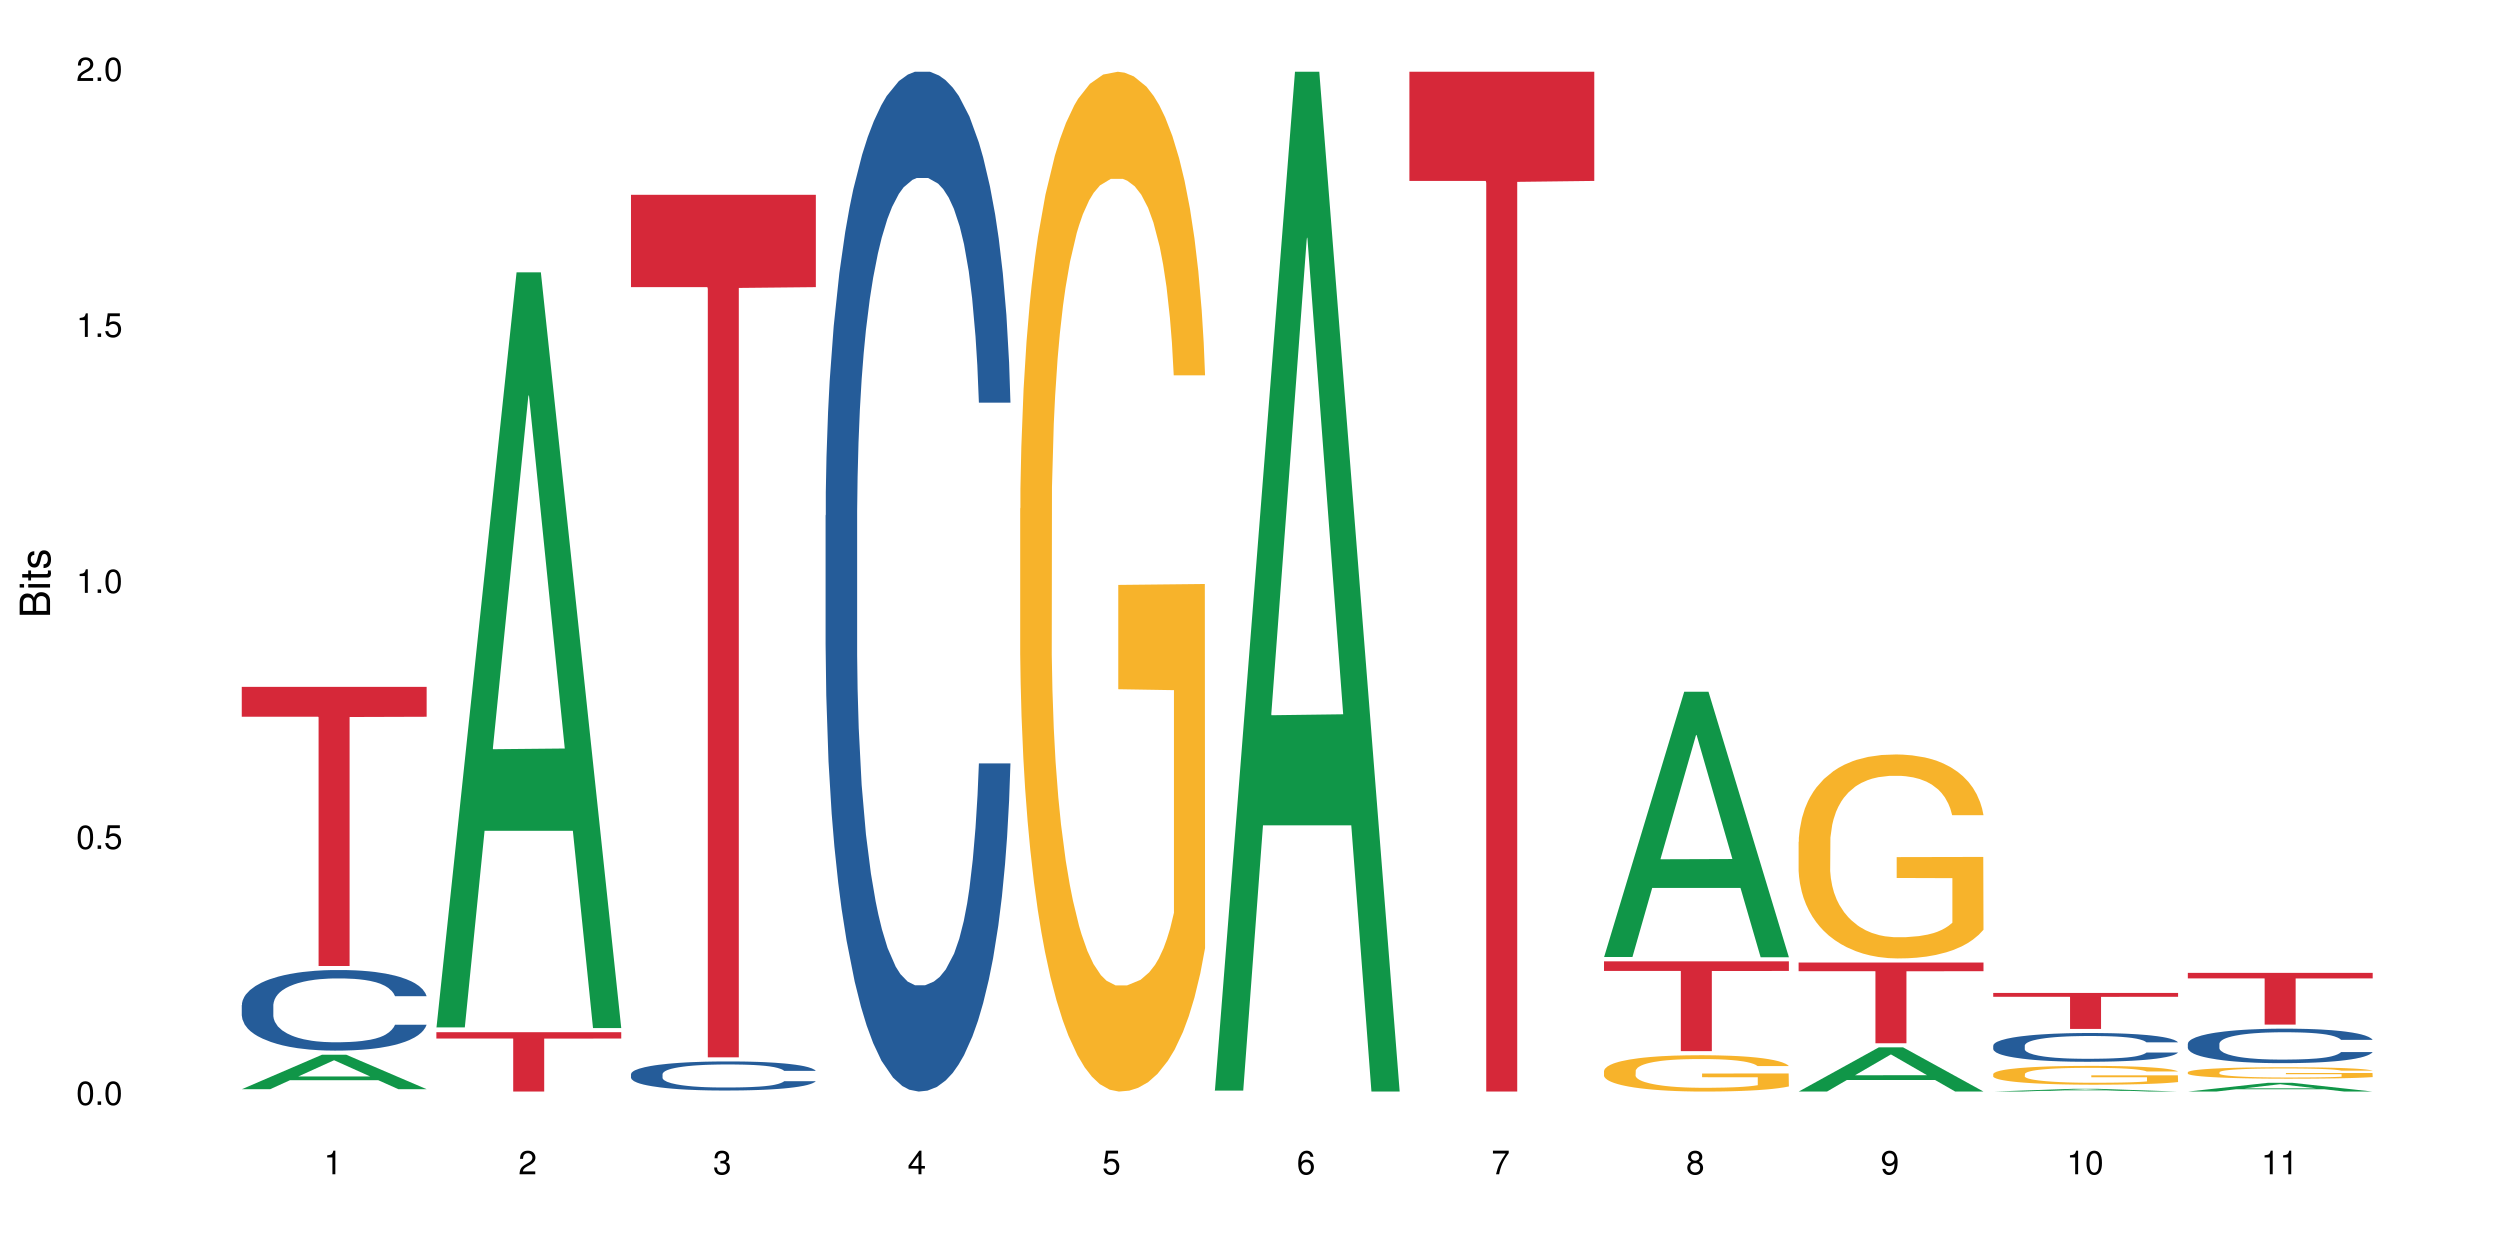<?xml version="1.0" encoding="UTF-8"?>
<svg xmlns="http://www.w3.org/2000/svg" xmlns:xlink="http://www.w3.org/1999/xlink" width="720pt" height="360pt" viewBox="0 0 720 360" version="1.1">
<defs>
<g>
<symbol overflow="visible" id="glyph0-0">
<path style="stroke:none;" d=""/>
</symbol>
<symbol overflow="visible" id="glyph0-1">
<path style="stroke:none;" d="M 2.641 -6.797 C 2 -6.797 1.422 -6.531 1.078 -6.047 C 0.641 -5.453 0.406 -4.547 0.406 -3.297 C 0.406 -1 1.188 0.219 2.641 0.219 C 4.078 0.219 4.859 -1 4.859 -3.234 C 4.859 -4.562 4.656 -5.438 4.203 -6.047 C 3.844 -6.531 3.281 -6.797 2.641 -6.797 Z M 2.641 -6.047 C 3.547 -6.047 4 -5.125 4 -3.312 C 4 -1.375 3.562 -0.484 2.625 -0.484 C 1.734 -0.484 1.281 -1.422 1.281 -3.281 C 1.281 -5.141 1.734 -6.047 2.641 -6.047 Z M 2.641 -6.047 "/>
</symbol>
<symbol overflow="visible" id="glyph0-2">
<path style="stroke:none;" d="M 1.828 -1 L 0.828 -1 L 0.828 0 L 1.828 0 Z M 1.828 -1 "/>
</symbol>
<symbol overflow="visible" id="glyph0-3">
<path style="stroke:none;" d="M 4.562 -6.797 L 1.062 -6.797 L 0.547 -3.094 L 1.328 -3.094 C 1.719 -3.562 2.047 -3.734 2.578 -3.734 C 3.484 -3.734 4.062 -3.109 4.062 -2.094 C 4.062 -1.125 3.484 -0.531 2.578 -0.531 C 1.828 -0.531 1.375 -0.906 1.188 -1.672 L 0.328 -1.672 C 0.453 -1.109 0.547 -0.844 0.75 -0.594 C 1.125 -0.078 1.828 0.219 2.594 0.219 C 3.969 0.219 4.922 -0.781 4.922 -2.219 C 4.922 -3.562 4.031 -4.484 2.719 -4.484 C 2.25 -4.484 1.859 -4.359 1.469 -4.062 L 1.734 -5.969 L 4.562 -5.969 Z M 4.562 -6.797 "/>
</symbol>
<symbol overflow="visible" id="glyph0-4">
<path style="stroke:none;" d="M 2.484 -4.844 L 2.484 0 L 3.328 0 L 3.328 -6.797 L 2.766 -6.797 C 2.469 -5.75 2.281 -5.609 0.984 -5.453 L 0.984 -4.844 Z M 2.484 -4.844 "/>
</symbol>
<symbol overflow="visible" id="glyph0-5">
<path style="stroke:none;" d="M 4.859 -0.828 L 1.281 -0.828 C 1.359 -1.391 1.672 -1.75 2.5 -2.234 L 3.469 -2.75 C 4.406 -3.266 4.906 -3.969 4.906 -4.812 C 4.906 -5.375 4.672 -5.906 4.266 -6.266 C 3.859 -6.625 3.375 -6.797 2.719 -6.797 C 1.859 -6.797 1.219 -6.5 0.844 -5.922 C 0.609 -5.562 0.5 -5.125 0.484 -4.438 L 1.328 -4.438 C 1.359 -4.906 1.406 -5.188 1.531 -5.406 C 1.75 -5.812 2.188 -6.062 2.703 -6.062 C 3.469 -6.062 4.031 -5.516 4.031 -4.781 C 4.031 -4.25 3.719 -3.797 3.125 -3.438 L 2.234 -2.938 C 0.812 -2.141 0.406 -1.5 0.328 0 L 4.859 0 Z M 4.859 -0.828 "/>
</symbol>
<symbol overflow="visible" id="glyph0-6">
<path style="stroke:none;" d="M 2.125 -3.125 L 2.578 -3.125 C 3.516 -3.125 3.984 -2.703 3.984 -1.891 C 3.984 -1.031 3.469 -0.531 2.578 -0.531 C 1.656 -0.531 1.203 -0.984 1.156 -1.969 L 0.312 -1.969 C 0.344 -1.422 0.438 -1.078 0.609 -0.766 C 0.953 -0.109 1.625 0.219 2.547 0.219 C 3.953 0.219 4.859 -0.609 4.859 -1.906 C 4.859 -2.766 4.516 -3.25 3.703 -3.516 C 4.344 -3.766 4.656 -4.25 4.656 -4.938 C 4.656 -6.109 3.875 -6.797 2.578 -6.797 C 1.203 -6.797 0.484 -6.047 0.453 -4.609 L 1.297 -4.609 C 1.312 -5.016 1.344 -5.25 1.453 -5.453 C 1.641 -5.828 2.062 -6.062 2.594 -6.062 C 3.344 -6.062 3.797 -5.625 3.797 -4.906 C 3.797 -4.422 3.609 -4.141 3.25 -3.984 C 3.016 -3.891 2.719 -3.844 2.125 -3.844 Z M 2.125 -3.125 "/>
</symbol>
<symbol overflow="visible" id="glyph0-7">
<path style="stroke:none;" d="M 3.141 -1.625 L 3.141 0 L 3.984 0 L 3.984 -1.625 L 4.984 -1.625 L 4.984 -2.391 L 3.984 -2.391 L 3.984 -6.797 L 3.359 -6.797 L 0.266 -2.516 L 0.266 -1.625 Z M 3.141 -2.391 L 1 -2.391 L 3.141 -5.359 Z M 3.141 -2.391 "/>
</symbol>
<symbol overflow="visible" id="glyph0-8">
<path style="stroke:none;" d="M 4.781 -5.031 C 4.609 -6.141 3.891 -6.797 2.844 -6.797 C 2.094 -6.797 1.422 -6.438 1.031 -5.828 C 0.609 -5.172 0.406 -4.344 0.406 -3.094 C 0.406 -1.953 0.578 -1.234 0.984 -0.625 C 1.359 -0.078 1.953 0.219 2.703 0.219 C 3.984 0.219 4.922 -0.734 4.922 -2.078 C 4.922 -3.344 4.062 -4.234 2.844 -4.234 C 2.172 -4.234 1.641 -3.969 1.281 -3.469 C 1.281 -5.125 1.828 -6.047 2.797 -6.047 C 3.391 -6.047 3.797 -5.672 3.938 -5.031 Z M 2.734 -3.484 C 3.547 -3.484 4.062 -2.922 4.062 -2 C 4.062 -1.156 3.484 -0.531 2.703 -0.531 C 1.922 -0.531 1.328 -1.188 1.328 -2.047 C 1.328 -2.891 1.906 -3.484 2.734 -3.484 Z M 2.734 -3.484 "/>
</symbol>
<symbol overflow="visible" id="glyph0-9">
<path style="stroke:none;" d="M 4.984 -6.797 L 0.438 -6.797 L 0.438 -5.969 L 4.109 -5.969 C 2.5 -3.656 1.828 -2.234 1.328 0 L 2.219 0 C 2.594 -2.172 3.453 -4.047 4.984 -6.094 Z M 4.984 -6.797 "/>
</symbol>
<symbol overflow="visible" id="glyph0-10">
<path style="stroke:none;" d="M 3.75 -3.578 C 4.453 -4 4.688 -4.344 4.688 -4.984 C 4.688 -6.047 3.844 -6.797 2.641 -6.797 C 1.438 -6.797 0.594 -6.047 0.594 -4.984 C 0.594 -4.359 0.828 -4.016 1.516 -3.578 C 0.734 -3.203 0.359 -2.641 0.359 -1.891 C 0.359 -0.641 1.297 0.219 2.641 0.219 C 3.984 0.219 4.922 -0.641 4.922 -1.875 C 4.922 -2.641 4.531 -3.203 3.75 -3.578 Z M 2.641 -6.047 C 3.359 -6.047 3.812 -5.625 3.812 -4.969 C 3.812 -4.344 3.344 -3.922 2.641 -3.922 C 1.922 -3.922 1.453 -4.344 1.453 -4.984 C 1.453 -5.625 1.922 -6.047 2.641 -6.047 Z M 2.641 -3.203 C 3.484 -3.203 4.062 -2.672 4.062 -1.875 C 4.062 -1.062 3.484 -0.531 2.625 -0.531 C 1.797 -0.531 1.219 -1.078 1.219 -1.875 C 1.219 -2.672 1.797 -3.203 2.641 -3.203 Z M 2.641 -3.203 "/>
</symbol>
<symbol overflow="visible" id="glyph0-11">
<path style="stroke:none;" d="M 0.516 -1.547 C 0.672 -0.438 1.406 0.219 2.438 0.219 C 3.188 0.219 3.859 -0.141 4.266 -0.75 C 4.688 -1.406 4.891 -2.25 4.891 -3.484 C 4.891 -4.625 4.703 -5.359 4.312 -5.953 C 3.938 -6.5 3.344 -6.797 2.594 -6.797 C 1.297 -6.797 0.359 -5.844 0.359 -4.516 C 0.359 -3.25 1.234 -2.344 2.453 -2.344 C 3.094 -2.344 3.562 -2.578 4.016 -3.109 C 4 -1.453 3.469 -0.531 2.5 -0.531 C 1.906 -0.531 1.484 -0.906 1.359 -1.547 Z M 2.578 -6.062 C 3.375 -6.062 3.969 -5.406 3.969 -4.531 C 3.969 -3.688 3.375 -3.094 2.547 -3.094 C 1.734 -3.094 1.234 -3.672 1.234 -4.578 C 1.234 -5.438 1.797 -6.062 2.578 -6.062 Z M 2.578 -6.062 "/>
</symbol>
<symbol overflow="visible" id="glyph1-0">
<path style="stroke:none;" d=""/>
</symbol>
<symbol overflow="visible" id="glyph1-1">
<path style="stroke:none;" d="M 0 -0.953 L 0 -4.891 C 0 -5.719 -0.234 -6.344 -0.734 -6.797 C -1.188 -7.234 -1.812 -7.469 -2.5 -7.469 C -3.547 -7.469 -4.188 -7 -4.625 -5.875 C -4.984 -6.672 -5.641 -7.094 -6.531 -7.094 C -7.156 -7.094 -7.734 -6.859 -8.141 -6.391 C -8.562 -5.938 -8.75 -5.344 -8.75 -4.5 L -8.75 -0.953 Z M -4.984 -2.062 L -7.766 -2.062 L -7.766 -4.219 C -7.766 -4.844 -7.688 -5.203 -7.453 -5.5 C -7.219 -5.812 -6.859 -5.969 -6.375 -5.969 C -5.906 -5.969 -5.531 -5.812 -5.297 -5.5 C -5.062 -5.203 -4.984 -4.844 -4.984 -4.219 Z M -0.984 -2.062 L -4 -2.062 L -4 -4.781 C -4 -5.328 -3.859 -5.688 -3.578 -5.953 C -3.297 -6.219 -2.922 -6.359 -2.484 -6.359 C -2.062 -6.359 -1.688 -6.219 -1.406 -5.953 C -1.109 -5.688 -0.984 -5.328 -0.984 -4.781 Z M -0.984 -2.062 "/>
</symbol>
<symbol overflow="visible" id="glyph1-2">
<path style="stroke:none;" d="M -6.281 -1.797 L -6.281 -0.797 L 0 -0.797 L 0 -1.797 Z M -8.75 -1.797 L -8.75 -0.797 L -7.484 -0.797 L -7.484 -1.797 Z M -8.75 -1.797 "/>
</symbol>
<symbol overflow="visible" id="glyph1-3">
<path style="stroke:none;" d="M -6.281 -3.047 L -6.281 -2.016 L -8.016 -2.016 L -8.016 -1.016 L -6.281 -1.016 L -6.281 -0.172 L -5.469 -0.172 L -5.469 -1.016 L -0.719 -1.016 C -0.078 -1.016 0.281 -1.453 0.281 -2.234 C 0.281 -2.469 0.25 -2.719 0.188 -3.047 L -0.641 -3.047 C -0.609 -2.922 -0.594 -2.766 -0.594 -2.562 C -0.594 -2.141 -0.719 -2.016 -1.156 -2.016 L -5.469 -2.016 L -5.469 -3.047 Z M -6.281 -3.047 "/>
</symbol>
<symbol overflow="visible" id="glyph1-4">
<path style="stroke:none;" d="M -4.531 -5.25 C -5.766 -5.25 -6.469 -4.422 -6.469 -2.969 C -6.469 -1.516 -5.719 -0.562 -4.547 -0.562 C -3.562 -0.562 -3.094 -1.062 -2.734 -2.562 L -2.516 -3.484 C -2.344 -4.188 -2.094 -4.469 -1.625 -4.469 C -1.047 -4.469 -0.641 -3.875 -0.641 -3 C -0.641 -2.453 -0.797 -2 -1.062 -1.75 C -1.25 -1.594 -1.422 -1.531 -1.875 -1.469 L -1.875 -0.406 C -0.422 -0.453 0.281 -1.266 0.281 -2.922 C 0.281 -4.5 -0.5 -5.516 -1.719 -5.516 C -2.656 -5.516 -3.172 -4.984 -3.469 -3.734 L -3.703 -2.766 C -3.891 -1.953 -4.156 -1.609 -4.594 -1.609 C -5.172 -1.609 -5.547 -2.125 -5.547 -2.938 C -5.547 -3.75 -5.203 -4.172 -4.531 -4.203 Z M -4.531 -5.25 "/>
</symbol>
</g>
</defs>
<g id="surface78165">
<rect x="0" y="0" width="720" height="360" style="fill:rgb(100%,100%,100%);fill-opacity:1;stroke:none;"/>
<path style=" stroke:none;fill-rule:nonzero;fill:rgb(6.275%,58.824%,28.235%);fill-opacity:1;" d="M 69.629 313.684 L 69.688 313.676 L 92.723 303.766 L 99.723 303.766 L 122.875 313.691 L 114.738 313.691 L 108.938 311.102 L 83.508 311.102 L 77.82 313.684 L 69.629 313.684 L 85.957 310.027 L 106.605 310.02 L 96.309 305.387 L 96.195 305.375 L 96.082 305.406 L 85.898 310.02 L 85.957 310.027 Z M 69.629 313.684 "/>
<path style=" stroke:none;fill-rule:nonzero;fill:rgb(14.51%,36.078%,60%);fill-opacity:1;" d="M 69.629 289.477 L 69.695 289.453 L 69.695 288.945 L 69.891 288.137 L 70.344 287.121 L 70.797 286.422 L 71.969 285.168 L 73.59 283.961 L 75.277 283.027 L 76.512 282.477 L 77.617 282.051 L 80.148 281.266 L 81.773 280.863 L 83.523 280.504 L 85.668 280.141 L 87.227 279.93 L 90.73 279.59 L 93.328 279.441 L 95.344 279.379 L 99.691 279.379 L 102.289 279.461 L 104.172 279.57 L 106.25 279.738 L 108.004 279.93 L 111.055 280.395 L 113.781 280.988 L 115.016 281.328 L 116.965 281.988 L 118.457 282.625 L 119.496 283.176 L 120.664 283.961 L 121.703 284.914 L 122.484 285.996 L 122.875 286.91 L 113.781 286.91 L 113.328 286.059 L 112.809 285.402 L 111.836 284.531 L 110.859 283.918 L 109.496 283.301 L 108.266 282.898 L 106.574 282.496 L 105.082 282.242 L 103.523 282.051 L 102.031 281.922 L 99.172 281.797 L 95.863 281.797 L 94.629 281.84 L 92.098 282.008 L 90.73 282.156 L 88.785 282.453 L 87.422 282.73 L 85.797 283.152 L 84.695 283.516 L 83.328 284.066 L 82.355 284.555 L 81.254 285.254 L 80.602 285.785 L 80.02 286.379 L 79.5 287.078 L 79.109 287.82 L 78.852 288.605 L 78.719 289.367 L 78.719 292.656 L 78.852 293.422 L 79.176 294.312 L 80.02 295.605 L 81.254 296.73 L 82.68 297.621 L 84.043 298.258 L 84.824 298.555 L 85.863 298.895 L 87.484 299.316 L 89.824 299.742 L 91.188 299.91 L 93.266 300.082 L 95.406 300.164 L 98.266 300.164 L 100.797 300.082 L 102.484 299.977 L 104.238 299.805 L 106.641 299.445 L 108.133 299.105 L 109.434 298.703 L 110.406 298.301 L 111.055 297.961 L 112.031 297.301 L 112.809 296.582 L 113.395 295.84 L 113.781 295.117 L 122.875 295.117 L 122.484 295.965 L 121.898 296.793 L 121.316 297.41 L 120.406 298.152 L 119.367 298.809 L 117.875 299.551 L 116.641 300.039 L 115.016 300.57 L 113.523 300.973 L 111.898 301.332 L 109.496 301.758 L 107.938 301.969 L 106.25 302.16 L 104.238 302.328 L 101.707 302.477 L 98.977 302.562 L 96.445 302.586 L 93.719 302.543 L 91.707 302.457 L 89.043 302.266 L 85.73 301.883 L 83.328 301.48 L 81.445 301.078 L 79.824 300.652 L 78.004 300.082 L 75.668 299.148 L 74.238 298.426 L 73.266 297.832 L 72.16 297.004 L 71.383 296.262 L 70.473 295.074 L 69.824 293.57 L 69.629 292.402 Z M 69.629 289.477 "/>
<path style=" stroke:none;fill-rule:nonzero;fill:rgb(83.922%,15.686%,22.353%);fill-opacity:1;" d="M 69.629 197.82 L 122.875 197.82 L 122.875 206.426 L 100.684 206.5 L 100.684 278.199 L 91.754 278.199 L 91.754 206.574 L 91.625 206.426 L 69.629 206.426 Z M 69.629 197.82 "/>
<path style=" stroke:none;fill-rule:nonzero;fill:rgb(6.275%,58.824%,28.235%);fill-opacity:1;" d="M 125.676 295.887 L 125.734 295.68 L 148.77 78.441 L 155.77 78.441 L 178.918 296.09 L 170.785 296.09 L 164.984 239.277 L 139.555 239.277 L 133.867 295.887 L 125.676 295.887 L 142 215.773 L 162.652 215.57 L 152.355 114.004 L 152.242 113.797 L 152.129 114.41 L 141.945 215.57 L 142 215.773 Z M 125.676 295.887 "/>
<path style=" stroke:none;fill-rule:nonzero;fill:rgb(83.922%,15.686%,22.353%);fill-opacity:1;" d="M 125.676 297.27 L 178.918 297.27 L 178.918 299.102 L 156.73 299.117 L 156.73 314.371 L 147.801 314.371 L 147.801 299.133 L 147.672 299.102 L 125.676 299.102 Z M 125.676 297.27 "/>
<path style=" stroke:none;fill-rule:nonzero;fill:rgb(14.51%,36.078%,60%);fill-opacity:1;" d="M 181.723 309.34 L 181.785 309.332 L 181.785 309.148 L 181.98 308.859 L 182.438 308.492 L 182.891 308.238 L 184.059 307.789 L 185.684 307.352 L 187.371 307.016 L 188.605 306.816 L 189.707 306.664 L 192.242 306.379 L 193.863 306.234 L 195.617 306.102 L 197.762 305.973 L 199.32 305.898 L 202.824 305.773 L 205.422 305.723 L 207.434 305.699 L 211.785 305.699 L 214.383 305.727 L 216.266 305.766 L 218.344 305.828 L 220.098 305.898 L 223.148 306.066 L 225.875 306.281 L 227.109 306.402 L 229.059 306.641 L 230.551 306.867 L 231.59 307.066 L 232.758 307.352 L 233.797 307.695 L 234.578 308.086 L 234.965 308.414 L 225.875 308.414 L 225.422 308.109 L 224.902 307.871 L 223.926 307.559 L 222.953 307.336 L 221.59 307.113 L 220.355 306.969 L 218.668 306.824 L 217.176 306.73 L 215.617 306.664 L 214.121 306.617 L 211.266 306.57 L 207.953 306.57 L 206.723 306.586 L 204.188 306.648 L 202.824 306.699 L 200.875 306.809 L 199.512 306.906 L 197.891 307.059 L 196.785 307.191 L 195.422 307.391 L 194.449 307.566 L 193.344 307.816 L 192.695 308.008 L 192.109 308.223 L 191.59 308.477 L 191.203 308.746 L 190.941 309.027 L 190.812 309.305 L 190.812 310.488 L 190.941 310.766 L 191.266 311.086 L 192.109 311.555 L 193.344 311.961 L 194.773 312.281 L 196.137 312.512 L 196.918 312.617 L 197.953 312.738 L 199.578 312.895 L 201.914 313.047 L 203.281 313.109 L 205.355 313.168 L 207.5 313.199 L 210.355 313.199 L 212.891 313.168 L 214.578 313.129 L 216.332 313.07 L 218.734 312.938 L 220.227 312.816 L 221.523 312.672 L 222.5 312.527 L 223.148 312.402 L 224.121 312.168 L 224.902 311.906 L 225.484 311.637 L 225.875 311.379 L 234.965 311.379 L 234.578 311.684 L 233.992 311.98 L 233.406 312.203 L 232.5 312.473 L 231.461 312.711 L 229.965 312.977 L 228.734 313.152 L 227.109 313.344 L 225.617 313.492 L 223.992 313.621 L 221.59 313.773 L 220.031 313.852 L 218.344 313.918 L 216.332 313.98 L 213.797 314.035 L 211.07 314.062 L 208.539 314.07 L 205.812 314.059 L 203.801 314.027 L 201.137 313.957 L 197.824 313.82 L 195.422 313.676 L 193.539 313.527 L 191.918 313.375 L 190.098 313.168 L 187.762 312.832 L 186.332 312.57 L 185.359 312.359 L 184.254 312.059 L 183.477 311.789 L 182.566 311.363 L 181.918 310.82 L 181.723 310.398 Z M 181.723 309.34 "/>
<path style=" stroke:none;fill-rule:nonzero;fill:rgb(83.922%,15.686%,22.353%);fill-opacity:1;" d="M 181.723 56.105 L 234.965 56.105 L 234.965 82.695 L 212.777 82.926 L 212.777 304.52 L 203.848 304.52 L 203.848 83.16 L 203.719 82.695 L 181.723 82.695 Z M 181.723 56.105 "/>
<path style=" stroke:none;fill-rule:nonzero;fill:rgb(14.51%,36.078%,60%);fill-opacity:1;" d="M 237.77 148.457 L 237.832 148.188 L 237.832 141.742 L 238.027 131.543 L 238.484 118.656 L 238.938 109.797 L 240.105 93.957 L 241.73 78.652 L 243.418 66.84 L 244.652 59.859 L 245.754 54.492 L 248.289 44.559 L 249.91 39.457 L 251.664 34.891 L 253.805 30.328 L 255.363 27.645 L 258.871 23.348 L 261.469 21.469 L 263.48 20.664 L 267.832 20.664 L 270.43 21.738 L 272.312 23.078 L 274.391 25.227 L 276.145 27.645 L 279.195 33.551 L 281.922 41.066 L 283.156 45.363 L 285.105 53.684 L 286.598 61.738 L 287.637 68.719 L 288.805 78.652 L 289.844 90.734 L 290.621 104.426 L 291.012 115.969 L 281.922 115.969 L 281.469 105.23 L 280.949 96.91 L 279.973 85.902 L 279 78.117 L 277.637 70.332 L 276.402 65.23 L 274.715 60.129 L 273.223 56.906 L 271.664 54.492 L 270.168 52.879 L 267.312 51.27 L 264 51.27 L 262.766 51.805 L 260.234 53.953 L 258.871 55.832 L 256.922 59.59 L 255.559 63.082 L 253.938 68.449 L 252.832 73.016 L 251.469 79.996 L 250.496 86.172 L 249.391 95.031 L 248.742 101.742 L 248.156 109.258 L 247.637 118.117 L 247.25 127.516 L 246.988 137.449 L 246.859 147.113 L 246.859 188.727 L 246.988 198.391 L 247.312 209.668 L 248.156 226.043 L 249.391 240.273 L 250.82 251.547 L 252.184 259.602 L 252.961 263.359 L 254 267.656 L 255.625 273.027 L 257.961 278.395 L 259.324 280.543 L 261.402 282.691 L 263.547 283.766 L 266.402 283.766 L 268.938 282.691 L 270.625 281.348 L 272.379 279.199 L 274.781 274.637 L 276.273 270.34 L 277.57 265.242 L 278.547 260.141 L 279.195 255.844 L 280.168 247.52 L 280.949 238.395 L 281.531 228.996 L 281.922 219.867 L 291.012 219.867 L 290.621 230.609 L 290.039 241.078 L 289.453 248.863 L 288.547 258.262 L 287.508 266.582 L 286.012 275.98 L 284.777 282.152 L 283.156 288.867 L 281.664 293.969 L 280.039 298.531 L 277.637 303.898 L 276.078 306.586 L 274.391 309 L 272.379 311.148 L 269.844 313.027 L 267.117 314.102 L 264.586 314.371 L 261.859 313.832 L 259.844 312.762 L 257.184 310.344 L 253.871 305.512 L 251.469 300.41 L 249.586 295.309 L 247.961 289.941 L 246.145 282.691 L 243.809 270.879 L 242.379 261.75 L 241.406 254.234 L 240.301 243.762 L 239.523 234.367 L 238.613 219.332 L 237.965 200.27 L 237.77 185.504 Z M 237.77 148.457 "/>
<path style=" stroke:none;fill-rule:nonzero;fill:rgb(96.863%,70.196%,16.863%);fill-opacity:1;" d="M 293.816 146.461 L 293.879 146.191 L 293.879 140.828 L 294.141 128.758 L 294.789 112.129 L 295.633 98.449 L 296.543 87.719 L 297.125 82.086 L 298.102 74.039 L 298.945 68.141 L 301.086 56.07 L 303.812 44.805 L 305.309 39.977 L 306.996 35.414 L 309.398 30.32 L 310.504 28.441 L 313.879 24.148 L 317.711 21.469 L 321.93 20.664 L 323.879 20.93 L 326.539 22.004 L 330.176 24.953 L 332.254 27.637 L 333.879 30.32 L 335.566 33.805 L 337.645 39.172 L 339.59 45.609 L 341.148 52.047 L 342.707 60.094 L 344.008 68.676 L 345.109 78.062 L 346.086 89.328 L 346.668 98.715 L 347.059 108.105 L 338.035 108.105 L 337.516 98.715 L 336.93 91.477 L 335.957 82.625 L 334.98 76.188 L 334.008 71.09 L 332.191 64.117 L 330.633 59.824 L 328.684 56.07 L 326.801 53.656 L 324.656 52.047 L 323.359 51.508 L 319.918 51.508 L 316.801 53.387 L 314.984 55.531 L 313.684 57.68 L 311.867 61.703 L 310.762 64.922 L 310.113 67.066 L 308.164 75.383 L 306.867 82.891 L 306.152 87.988 L 305.242 96.035 L 304.594 103.277 L 303.879 114.004 L 303.488 122.051 L 302.969 140.293 L 302.906 188.574 L 303.102 198.766 L 303.488 209.762 L 304.008 219.418 L 304.789 229.609 L 305.566 237.391 L 306.93 247.852 L 308.102 254.824 L 309.008 259.383 L 310.762 266.625 L 311.477 269.039 L 313.164 273.867 L 314.918 277.625 L 317.059 280.844 L 318.684 282.453 L 321.281 283.793 L 324.594 283.793 L 328.488 282.184 L 330.957 280.039 L 332.645 277.891 L 333.746 276.016 L 335.113 273.062 L 336.086 270.383 L 336.996 267.43 L 338.098 262.871 L 338.098 198.766 L 322.059 198.496 L 322.059 168.457 L 346.992 168.188 L 347.059 273.062 L 345.695 280.305 L 344.008 287.281 L 342.383 292.645 L 340.695 297.203 L 338.293 302.301 L 336.344 305.52 L 333.359 309.273 L 330.633 311.688 L 327.773 313.297 L 325.242 314.102 L 322.254 314.371 L 319.594 313.836 L 316.734 312.227 L 314.465 310.078 L 312.387 307.398 L 310.309 303.91 L 307.711 298.277 L 306.023 293.719 L 304.27 288.086 L 302.516 281.379 L 300.957 274.137 L 299.918 268.504 L 298.879 262.066 L 297.777 254.02 L 296.738 244.898 L 295.957 236.586 L 295.242 227.195 L 294.723 218.344 L 294.203 206.277 L 293.945 196.621 L 293.816 188.305 Z M 293.816 146.461 "/>
<path style=" stroke:none;fill-rule:nonzero;fill:rgb(6.275%,58.824%,28.235%);fill-opacity:1;" d="M 349.859 314.094 L 349.918 313.82 L 372.957 20.664 L 379.953 20.664 L 403.105 314.371 L 394.973 314.371 L 389.168 237.703 L 363.742 237.703 L 358.051 314.094 L 349.859 314.094 L 366.188 205.988 L 386.836 205.711 L 376.539 68.648 L 376.426 68.375 L 376.312 69.199 L 366.129 205.711 L 366.188 205.988 Z M 349.859 314.094 "/>
<path style=" stroke:none;fill-rule:nonzero;fill:rgb(83.922%,15.686%,22.353%);fill-opacity:1;" d="M 405.906 20.664 L 459.152 20.664 L 459.152 52.102 L 436.961 52.379 L 436.961 314.371 L 428.035 314.371 L 428.035 52.652 L 427.902 52.102 L 405.906 52.102 Z M 405.906 20.664 "/>
<path style=" stroke:none;fill-rule:nonzero;fill:rgb(6.275%,58.824%,28.235%);fill-opacity:1;" d="M 461.953 275.613 L 462.012 275.539 L 485.051 199.223 L 492.047 199.223 L 515.199 275.684 L 507.062 275.684 L 501.262 255.727 L 475.832 255.727 L 470.145 275.613 L 461.953 275.613 L 478.281 247.469 L 498.93 247.398 L 488.633 211.715 L 488.52 211.645 L 488.406 211.859 L 478.223 247.398 L 478.281 247.469 Z M 461.953 275.613 "/>
<path style=" stroke:none;fill-rule:nonzero;fill:rgb(96.863%,70.196%,16.863%);fill-opacity:1;" d="M 461.953 308.387 L 462.02 308.379 L 462.02 308.188 L 462.277 307.758 L 462.93 307.164 L 463.773 306.676 L 464.68 306.293 L 465.266 306.094 L 466.238 305.805 L 467.082 305.598 L 469.227 305.164 L 471.953 304.766 L 473.445 304.594 L 475.137 304.43 L 477.539 304.25 L 478.641 304.18 L 482.02 304.027 L 485.848 303.934 L 490.07 303.902 L 492.016 303.914 L 494.68 303.953 L 498.316 304.059 L 500.395 304.152 L 502.016 304.25 L 503.703 304.371 L 505.781 304.562 L 507.73 304.793 L 509.289 305.023 L 510.848 305.309 L 512.145 305.613 L 513.25 305.949 L 514.223 306.352 L 514.809 306.688 L 515.199 307.02 L 506.172 307.02 L 505.652 306.688 L 505.07 306.426 L 504.094 306.113 L 503.121 305.883 L 502.148 305.699 L 500.328 305.453 L 498.77 305.301 L 496.82 305.164 L 494.938 305.078 L 492.797 305.023 L 491.496 305.004 L 488.055 305.004 L 484.941 305.07 L 483.121 305.148 L 481.824 305.223 L 480.004 305.367 L 478.902 305.48 L 478.25 305.559 L 476.305 305.855 L 475.004 306.121 L 474.289 306.305 L 473.383 306.59 L 472.734 306.848 L 472.02 307.23 L 471.629 307.516 L 471.109 308.168 L 471.043 309.887 L 471.238 310.25 L 471.629 310.645 L 472.148 310.988 L 472.926 311.352 L 473.707 311.629 L 475.07 312 L 476.238 312.25 L 477.148 312.41 L 478.902 312.668 L 479.617 312.754 L 481.305 312.926 L 483.059 313.062 L 485.199 313.176 L 486.824 313.234 L 489.422 313.281 L 492.73 313.281 L 496.629 313.223 L 499.094 313.148 L 500.781 313.07 L 501.887 313.004 L 503.25 312.898 L 504.223 312.805 L 505.133 312.699 L 506.238 312.535 L 506.238 310.25 L 490.199 310.242 L 490.199 309.172 L 515.133 309.16 L 515.199 312.898 L 513.836 313.156 L 512.145 313.406 L 510.523 313.598 L 508.836 313.758 L 506.434 313.941 L 504.484 314.055 L 501.496 314.188 L 498.77 314.273 L 495.914 314.332 L 493.383 314.359 L 490.395 314.371 L 487.73 314.352 L 484.875 314.293 L 482.602 314.219 L 480.523 314.121 L 478.445 313.996 L 475.848 313.797 L 474.16 313.633 L 472.406 313.434 L 470.656 313.195 L 469.098 312.938 L 468.059 312.734 L 467.02 312.508 L 465.914 312.219 L 464.875 311.895 L 464.098 311.598 L 463.383 311.266 L 462.863 310.949 L 462.344 310.52 L 462.082 310.176 L 461.953 309.879 Z M 461.953 308.387 "/>
<path style=" stroke:none;fill-rule:nonzero;fill:rgb(83.922%,15.686%,22.353%);fill-opacity:1;" d="M 461.953 276.863 L 515.199 276.863 L 515.199 279.633 L 493.008 279.656 L 493.008 302.723 L 484.078 302.723 L 484.078 279.68 L 483.949 279.633 L 461.953 279.633 Z M 461.953 276.863 "/>
<path style=" stroke:none;fill-rule:nonzero;fill:rgb(6.275%,58.824%,28.235%);fill-opacity:1;" d="M 518 314.359 L 518.059 314.348 L 541.094 301.641 L 548.094 301.641 L 571.246 314.371 L 563.109 314.371 L 557.309 311.047 L 531.879 311.047 L 526.191 314.359 L 518 314.359 L 534.324 309.672 L 554.977 309.66 L 544.68 303.723 L 544.566 303.707 L 544.453 303.746 L 534.27 309.66 L 534.324 309.672 Z M 518 314.359 "/>
<path style=" stroke:none;fill-rule:nonzero;fill:rgb(96.863%,70.196%,16.863%);fill-opacity:1;" d="M 518 242.445 L 518.066 242.395 L 518.066 241.32 L 518.324 238.906 L 518.973 235.578 L 519.816 232.844 L 520.727 230.695 L 521.312 229.57 L 522.285 227.961 L 523.129 226.777 L 525.273 224.363 L 528 222.109 L 529.492 221.145 L 531.18 220.234 L 533.582 219.215 L 534.688 218.836 L 538.062 217.98 L 541.895 217.441 L 546.117 217.281 L 548.062 217.336 L 550.727 217.551 L 554.363 218.141 L 556.441 218.676 L 558.062 219.215 L 559.75 219.91 L 561.828 220.984 L 563.777 222.273 L 565.336 223.559 L 566.895 225.168 L 568.191 226.887 L 569.297 228.766 L 570.27 231.02 L 570.855 232.895 L 571.246 234.773 L 562.219 234.773 L 561.699 232.895 L 561.113 231.445 L 560.141 229.676 L 559.168 228.387 L 558.191 227.367 L 556.375 225.973 L 554.816 225.117 L 552.867 224.363 L 550.984 223.883 L 548.844 223.559 L 547.543 223.453 L 544.102 223.453 L 540.984 223.828 L 539.168 224.258 L 537.871 224.688 L 536.051 225.492 L 534.949 226.137 L 534.297 226.562 L 532.352 228.227 L 531.051 229.73 L 530.336 230.75 L 529.43 232.359 L 528.777 233.809 L 528.066 235.953 L 527.676 237.562 L 527.156 241.211 L 527.09 250.871 L 527.285 252.91 L 527.676 255.109 L 528.195 257.043 L 528.973 259.082 L 529.754 260.637 L 531.117 262.73 L 532.285 264.125 L 533.195 265.035 L 534.949 266.484 L 535.66 266.969 L 537.352 267.934 L 539.102 268.684 L 541.246 269.328 L 542.867 269.652 L 545.465 269.918 L 548.777 269.918 L 552.672 269.598 L 555.141 269.168 L 556.828 268.738 L 557.934 268.363 L 559.297 267.773 L 560.27 267.234 L 561.18 266.645 L 562.285 265.734 L 562.285 252.91 L 546.246 252.855 L 546.246 246.848 L 571.18 246.793 L 571.246 267.773 L 569.879 269.223 L 568.191 270.617 L 566.57 271.691 L 564.883 272.602 L 562.477 273.621 L 560.531 274.266 L 557.543 275.016 L 554.816 275.5 L 551.961 275.82 L 549.426 275.98 L 546.441 276.035 L 543.777 275.93 L 540.922 275.605 L 538.648 275.176 L 536.57 274.641 L 534.492 273.941 L 531.895 272.816 L 530.207 271.902 L 528.453 270.777 L 526.699 269.438 L 525.145 267.988 L 524.105 266.859 L 523.066 265.574 L 521.961 263.965 L 520.922 262.137 L 520.145 260.477 L 519.43 258.598 L 518.91 256.828 L 518.391 254.41 L 518.129 252.48 L 518 250.816 Z M 518 242.445 "/>
<path style=" stroke:none;fill-rule:nonzero;fill:rgb(83.922%,15.686%,22.353%);fill-opacity:1;" d="M 518 277.215 L 571.246 277.215 L 571.246 279.703 L 549.055 279.727 L 549.055 300.461 L 540.125 300.461 L 540.125 279.746 L 539.996 279.703 L 518 279.703 Z M 518 277.215 "/>
<path style=" stroke:none;fill-rule:nonzero;fill:rgb(6.275%,58.824%,28.235%);fill-opacity:1;" d="M 574.047 314.371 L 574.102 314.371 L 597.141 313.574 L 604.137 313.574 L 627.289 314.371 L 619.156 314.371 L 613.355 314.164 L 587.926 314.164 L 582.238 314.371 L 574.047 314.371 L 590.371 314.078 L 611.023 314.078 L 600.727 313.707 L 600.496 313.707 L 590.316 314.078 L 590.371 314.078 Z M 574.047 314.371 "/>
<path style=" stroke:none;fill-rule:nonzero;fill:rgb(14.51%,36.078%,60%);fill-opacity:1;" d="M 574.047 301.113 L 574.113 301.105 L 574.113 300.926 L 574.305 300.637 L 574.762 300.273 L 575.215 300.023 L 576.383 299.578 L 578.008 299.145 L 579.695 298.812 L 580.93 298.617 L 582.035 298.465 L 584.566 298.184 L 586.188 298.039 L 587.941 297.914 L 590.086 297.785 L 591.645 297.707 L 595.148 297.586 L 597.746 297.535 L 599.758 297.512 L 604.109 297.512 L 606.707 297.543 L 608.59 297.578 L 610.668 297.641 L 612.422 297.707 L 615.473 297.875 L 618.199 298.086 L 619.434 298.207 L 621.383 298.441 L 622.875 298.668 L 623.914 298.867 L 625.082 299.145 L 626.121 299.488 L 626.902 299.875 L 627.289 300.199 L 618.199 300.199 L 617.746 299.895 L 617.227 299.66 L 616.254 299.352 L 615.277 299.133 L 613.914 298.91 L 612.68 298.77 L 610.992 298.625 L 609.5 298.531 L 607.941 298.465 L 606.449 298.418 L 603.59 298.375 L 600.277 298.375 L 599.047 298.391 L 596.512 298.449 L 595.148 298.504 L 593.203 298.609 L 591.84 298.707 L 590.215 298.859 L 589.109 298.988 L 587.746 299.184 L 586.773 299.359 L 585.668 299.609 L 585.02 299.797 L 584.438 300.008 L 583.918 300.258 L 583.527 300.523 L 583.266 300.805 L 583.137 301.078 L 583.137 302.25 L 583.266 302.523 L 583.59 302.84 L 584.438 303.301 L 585.668 303.703 L 587.098 304.023 L 588.461 304.25 L 589.242 304.355 L 590.281 304.477 L 591.902 304.629 L 594.242 304.777 L 595.605 304.84 L 597.684 304.898 L 599.824 304.93 L 602.68 304.93 L 605.215 304.898 L 606.902 304.863 L 608.656 304.801 L 611.059 304.672 L 612.551 304.551 L 613.852 304.406 L 614.824 304.266 L 615.473 304.145 L 616.445 303.91 L 617.227 303.652 L 617.812 303.387 L 618.199 303.129 L 627.289 303.129 L 626.902 303.43 L 626.316 303.727 L 625.73 303.945 L 624.824 304.211 L 623.785 304.445 L 622.289 304.711 L 621.059 304.887 L 619.434 305.074 L 617.941 305.219 L 616.316 305.348 L 613.914 305.5 L 612.355 305.574 L 610.668 305.641 L 608.656 305.703 L 606.121 305.754 L 603.395 305.785 L 600.863 305.793 L 598.137 305.777 L 596.125 305.75 L 593.461 305.68 L 590.148 305.543 L 587.746 305.398 L 585.863 305.258 L 584.242 305.105 L 582.422 304.898 L 580.086 304.566 L 578.656 304.309 L 577.684 304.098 L 576.578 303.801 L 575.801 303.539 L 574.891 303.113 L 574.242 302.574 L 574.047 302.16 Z M 574.047 301.113 "/>
<path style=" stroke:none;fill-rule:nonzero;fill:rgb(96.863%,70.196%,16.863%);fill-opacity:1;" d="M 574.047 309.297 L 574.113 309.293 L 574.113 309.191 L 574.371 308.969 L 575.02 308.66 L 575.863 308.41 L 576.773 308.211 L 577.359 308.105 L 578.332 307.957 L 579.176 307.852 L 581.32 307.625 L 584.047 307.418 L 585.539 307.328 L 587.227 307.246 L 589.629 307.152 L 590.734 307.117 L 594.109 307.039 L 597.941 306.988 L 602.16 306.973 L 604.109 306.977 L 606.773 306.996 L 610.41 307.051 L 612.484 307.102 L 614.109 307.152 L 615.797 307.215 L 617.875 307.316 L 619.824 307.434 L 621.383 307.551 L 622.941 307.699 L 624.238 307.859 L 625.344 308.031 L 626.316 308.242 L 626.902 308.414 L 627.289 308.586 L 618.266 308.586 L 617.746 308.414 L 617.16 308.281 L 616.188 308.117 L 615.215 308 L 614.238 307.902 L 612.422 307.777 L 610.863 307.695 L 608.914 307.625 L 607.031 307.582 L 604.891 307.551 L 603.59 307.543 L 600.148 307.543 L 597.031 307.578 L 595.215 307.617 L 593.914 307.656 L 592.098 307.73 L 590.992 307.789 L 590.344 307.828 L 588.398 307.984 L 587.098 308.121 L 586.383 308.215 L 585.477 308.363 L 584.824 308.5 L 584.109 308.695 L 583.723 308.844 L 583.203 309.184 L 583.137 310.074 L 583.332 310.262 L 583.723 310.465 L 584.242 310.645 L 585.02 310.832 L 585.801 310.977 L 587.164 311.168 L 588.332 311.297 L 589.242 311.383 L 590.992 311.516 L 591.707 311.559 L 593.395 311.648 L 595.148 311.719 L 597.293 311.777 L 598.914 311.809 L 601.512 311.832 L 604.824 311.832 L 608.719 311.801 L 611.188 311.762 L 612.875 311.723 L 613.98 311.688 L 615.344 311.633 L 616.316 311.586 L 617.227 311.531 L 618.332 311.445 L 618.332 310.262 L 602.293 310.258 L 602.293 309.703 L 627.227 309.695 L 627.289 311.633 L 625.926 311.766 L 624.238 311.895 L 622.617 311.996 L 620.926 312.078 L 618.523 312.172 L 616.578 312.234 L 613.59 312.301 L 610.863 312.348 L 608.008 312.375 L 605.473 312.391 L 602.488 312.398 L 599.824 312.387 L 596.969 312.355 L 594.695 312.316 L 592.617 312.27 L 590.539 312.203 L 587.941 312.098 L 586.254 312.016 L 584.5 311.91 L 582.746 311.789 L 581.188 311.652 L 580.148 311.551 L 579.109 311.43 L 578.008 311.281 L 576.969 311.113 L 576.188 310.961 L 575.477 310.785 L 574.957 310.625 L 574.438 310.402 L 574.176 310.223 L 574.047 310.07 Z M 574.047 309.297 "/>
<path style=" stroke:none;fill-rule:nonzero;fill:rgb(83.922%,15.686%,22.353%);fill-opacity:1;" d="M 574.047 285.973 L 627.289 285.973 L 627.289 287.082 L 605.102 287.09 L 605.102 296.332 L 596.172 296.332 L 596.172 287.102 L 596.043 287.082 L 574.047 287.082 Z M 574.047 285.973 "/>
<path style=" stroke:none;fill-rule:nonzero;fill:rgb(6.275%,58.824%,28.235%);fill-opacity:1;" d="M 630.094 314.367 L 630.148 314.367 L 653.188 311.848 L 660.184 311.848 L 683.336 314.371 L 675.203 314.371 L 669.398 313.711 L 643.973 313.711 L 638.285 314.367 L 630.094 314.367 L 646.418 313.441 L 667.066 313.438 L 656.773 312.258 L 656.656 312.258 L 656.543 312.266 L 646.363 313.438 L 646.418 313.441 Z M 630.094 314.367 "/>
<path style=" stroke:none;fill-rule:nonzero;fill:rgb(14.51%,36.078%,60%);fill-opacity:1;" d="M 630.094 300.582 L 630.156 300.574 L 630.156 300.355 L 630.352 300.012 L 630.809 299.574 L 631.262 299.277 L 632.43 298.742 L 634.055 298.223 L 635.742 297.824 L 636.977 297.59 L 638.078 297.406 L 640.613 297.07 L 642.234 296.898 L 643.988 296.742 L 646.133 296.59 L 647.691 296.5 L 651.195 296.355 L 653.793 296.289 L 655.805 296.262 L 660.156 296.262 L 662.754 296.301 L 664.637 296.344 L 666.715 296.418 L 668.469 296.5 L 671.52 296.699 L 674.246 296.953 L 675.48 297.098 L 677.43 297.379 L 678.922 297.652 L 679.961 297.887 L 681.129 298.223 L 682.168 298.633 L 682.949 299.094 L 683.336 299.484 L 674.246 299.484 L 673.793 299.121 L 673.273 298.84 L 672.297 298.469 L 671.324 298.203 L 669.961 297.941 L 668.727 297.77 L 667.039 297.598 L 665.547 297.488 L 663.988 297.406 L 662.492 297.352 L 659.637 297.297 L 656.324 297.297 L 655.09 297.316 L 652.559 297.387 L 651.195 297.453 L 649.246 297.578 L 647.883 297.695 L 646.262 297.879 L 645.156 298.031 L 643.793 298.27 L 642.82 298.477 L 641.715 298.777 L 641.066 299.004 L 640.48 299.258 L 639.961 299.559 L 639.574 299.875 L 639.312 300.211 L 639.184 300.539 L 639.184 301.945 L 639.312 302.27 L 639.637 302.652 L 640.48 303.207 L 641.715 303.688 L 643.145 304.066 L 644.508 304.34 L 645.285 304.469 L 646.324 304.613 L 647.949 304.793 L 650.285 304.977 L 651.648 305.047 L 653.727 305.121 L 655.871 305.156 L 658.727 305.156 L 661.262 305.121 L 662.949 305.074 L 664.703 305.004 L 667.105 304.848 L 668.598 304.703 L 669.895 304.531 L 670.871 304.359 L 671.52 304.215 L 672.492 303.934 L 673.273 303.625 L 673.855 303.305 L 674.246 302.996 L 683.336 302.996 L 682.949 303.359 L 682.363 303.715 L 681.777 303.977 L 680.871 304.297 L 679.832 304.578 L 678.336 304.895 L 677.105 305.102 L 675.48 305.328 L 673.988 305.504 L 672.363 305.656 L 669.961 305.836 L 668.402 305.93 L 666.715 306.012 L 664.703 306.082 L 662.168 306.145 L 659.441 306.184 L 656.91 306.191 L 654.184 306.172 L 652.168 306.137 L 649.508 306.055 L 646.195 305.891 L 643.793 305.719 L 641.91 305.547 L 640.289 305.367 L 638.469 305.121 L 636.133 304.723 L 634.703 304.414 L 633.73 304.16 L 632.625 303.805 L 631.848 303.488 L 630.938 302.98 L 630.289 302.336 L 630.094 301.836 Z M 630.094 300.582 "/>
<path style=" stroke:none;fill-rule:nonzero;fill:rgb(96.863%,70.196%,16.863%);fill-opacity:1;" d="M 630.094 308.785 L 630.156 308.781 L 630.156 308.719 L 630.418 308.586 L 631.066 308.398 L 631.91 308.246 L 632.82 308.125 L 633.406 308.062 L 634.379 307.969 L 635.223 307.902 L 637.367 307.77 L 640.094 307.641 L 641.586 307.59 L 643.273 307.535 L 645.676 307.48 L 646.781 307.457 L 650.156 307.41 L 653.988 307.379 L 658.207 307.371 L 660.156 307.375 L 662.82 307.387 L 666.453 307.418 L 668.531 307.449 L 670.156 307.48 L 671.844 307.52 L 673.922 307.578 L 675.871 307.652 L 677.43 307.723 L 678.988 307.812 L 680.285 307.91 L 681.391 308.016 L 682.363 308.141 L 682.949 308.246 L 683.336 308.352 L 674.312 308.352 L 673.793 308.246 L 673.207 308.168 L 672.234 308.066 L 671.258 307.996 L 670.285 307.938 L 668.469 307.859 L 666.91 307.812 L 664.961 307.77 L 663.078 307.742 L 660.938 307.723 L 659.637 307.719 L 656.195 307.719 L 653.078 307.738 L 651.262 307.762 L 649.961 307.785 L 648.145 307.832 L 647.039 307.867 L 646.391 307.891 L 644.441 307.984 L 643.145 308.07 L 642.43 308.129 L 641.52 308.219 L 640.871 308.297 L 640.156 308.418 L 639.77 308.508 L 639.25 308.715 L 639.184 309.258 L 639.379 309.371 L 639.77 309.492 L 640.289 309.602 L 641.066 309.715 L 641.844 309.805 L 643.211 309.922 L 644.379 310 L 645.285 310.051 L 647.039 310.133 L 647.754 310.16 L 649.441 310.215 L 651.195 310.254 L 653.34 310.293 L 654.961 310.309 L 657.559 310.324 L 660.871 310.324 L 664.766 310.305 L 667.234 310.281 L 668.922 310.258 L 670.027 310.238 L 671.391 310.203 L 672.363 310.176 L 673.273 310.141 L 674.375 310.09 L 674.375 309.371 L 658.34 309.367 L 658.34 309.031 L 683.273 309.027 L 683.336 310.203 L 681.973 310.285 L 680.285 310.363 L 678.66 310.426 L 676.973 310.477 L 674.57 310.531 L 672.625 310.57 L 669.637 310.609 L 666.91 310.637 L 664.051 310.656 L 661.52 310.664 L 658.531 310.668 L 655.871 310.66 L 653.016 310.645 L 650.742 310.621 L 648.664 310.59 L 646.586 310.551 L 643.988 310.488 L 642.301 310.438 L 640.547 310.371 L 638.793 310.297 L 637.234 310.215 L 636.195 310.152 L 635.156 310.082 L 634.055 309.992 L 633.016 309.887 L 632.234 309.793 L 631.523 309.688 L 631.004 309.59 L 630.484 309.453 L 630.223 309.348 L 630.094 309.254 Z M 630.094 308.785 "/>
<path style=" stroke:none;fill-rule:nonzero;fill:rgb(83.922%,15.686%,22.353%);fill-opacity:1;" d="M 630.094 280.191 L 683.336 280.191 L 683.336 281.785 L 661.148 281.797 L 661.148 295.082 L 652.219 295.082 L 652.219 281.812 L 652.09 281.785 L 630.094 281.785 Z M 630.094 280.191 "/>
<g style="fill:rgb(0%,0%,0%);fill-opacity:1;">
  <use xlink:href="#glyph0-1" x="21.957" y="318.198"/>
  <use xlink:href="#glyph0-2" x="27.291" y="318.198"/>
  <use xlink:href="#glyph0-1" x="29.958" y="318.198"/>
</g>
<g style="fill:rgb(0%,0%,0%);fill-opacity:1;">
  <use xlink:href="#glyph0-1" x="21.957" y="244.476"/>
  <use xlink:href="#glyph0-2" x="27.291" y="244.476"/>
  <use xlink:href="#glyph0-3" x="29.958" y="244.476"/>
</g>
<g style="fill:rgb(0%,0%,0%);fill-opacity:1;">
  <use xlink:href="#glyph0-4" x="21.957" y="170.753"/>
  <use xlink:href="#glyph0-2" x="27.291" y="170.753"/>
  <use xlink:href="#glyph0-1" x="29.958" y="170.753"/>
</g>
<g style="fill:rgb(0%,0%,0%);fill-opacity:1;">
  <use xlink:href="#glyph0-4" x="21.957" y="97.034"/>
  <use xlink:href="#glyph0-2" x="27.291" y="97.034"/>
  <use xlink:href="#glyph0-3" x="29.958" y="97.034"/>
</g>
<g style="fill:rgb(0%,0%,0%);fill-opacity:1;">
  <use xlink:href="#glyph0-5" x="21.957" y="23.312"/>
  <use xlink:href="#glyph0-2" x="27.291" y="23.312"/>
  <use xlink:href="#glyph0-1" x="29.958" y="23.312"/>
</g>
<g style="fill:rgb(0%,0%,0%);fill-opacity:1;">
  <use xlink:href="#glyph0-4" x="93.25" y="338.19"/>
</g>
<g style="fill:rgb(0%,0%,0%);fill-opacity:1;">
  <use xlink:href="#glyph0-5" x="149.297" y="338.19"/>
</g>
<g style="fill:rgb(0%,0%,0%);fill-opacity:1;">
  <use xlink:href="#glyph0-6" x="205.344" y="338.19"/>
</g>
<g style="fill:rgb(0%,0%,0%);fill-opacity:1;">
  <use xlink:href="#glyph0-7" x="261.391" y="338.19"/>
</g>
<g style="fill:rgb(0%,0%,0%);fill-opacity:1;">
  <use xlink:href="#glyph0-3" x="317.438" y="338.19"/>
</g>
<g style="fill:rgb(0%,0%,0%);fill-opacity:1;">
  <use xlink:href="#glyph0-8" x="373.484" y="338.19"/>
</g>
<g style="fill:rgb(0%,0%,0%);fill-opacity:1;">
  <use xlink:href="#glyph0-9" x="429.531" y="338.19"/>
</g>
<g style="fill:rgb(0%,0%,0%);fill-opacity:1;">
  <use xlink:href="#glyph0-10" x="485.574" y="338.19"/>
</g>
<g style="fill:rgb(0%,0%,0%);fill-opacity:1;">
  <use xlink:href="#glyph0-11" x="541.621" y="338.19"/>
</g>
<g style="fill:rgb(0%,0%,0%);fill-opacity:1;">
  <use xlink:href="#glyph0-4" x="595.168" y="338.19"/>
  <use xlink:href="#glyph0-1" x="600.502" y="338.19"/>
</g>
<g style="fill:rgb(0%,0%,0%);fill-opacity:1;">
  <use xlink:href="#glyph0-4" x="651.215" y="338.19"/>
  <use xlink:href="#glyph0-4" x="656.549" y="338.19"/>
</g>
<g style="fill:rgb(0%,0%,0%);fill-opacity:1;">
  <use xlink:href="#glyph1-1" x="14.412" y="178.016"/>
  <use xlink:href="#glyph1-2" x="14.412" y="170.012"/>
  <use xlink:href="#glyph1-3" x="14.412" y="167.348"/>
  <use xlink:href="#glyph1-4" x="14.412" y="164.012"/>
</g>
</g>
</svg>
